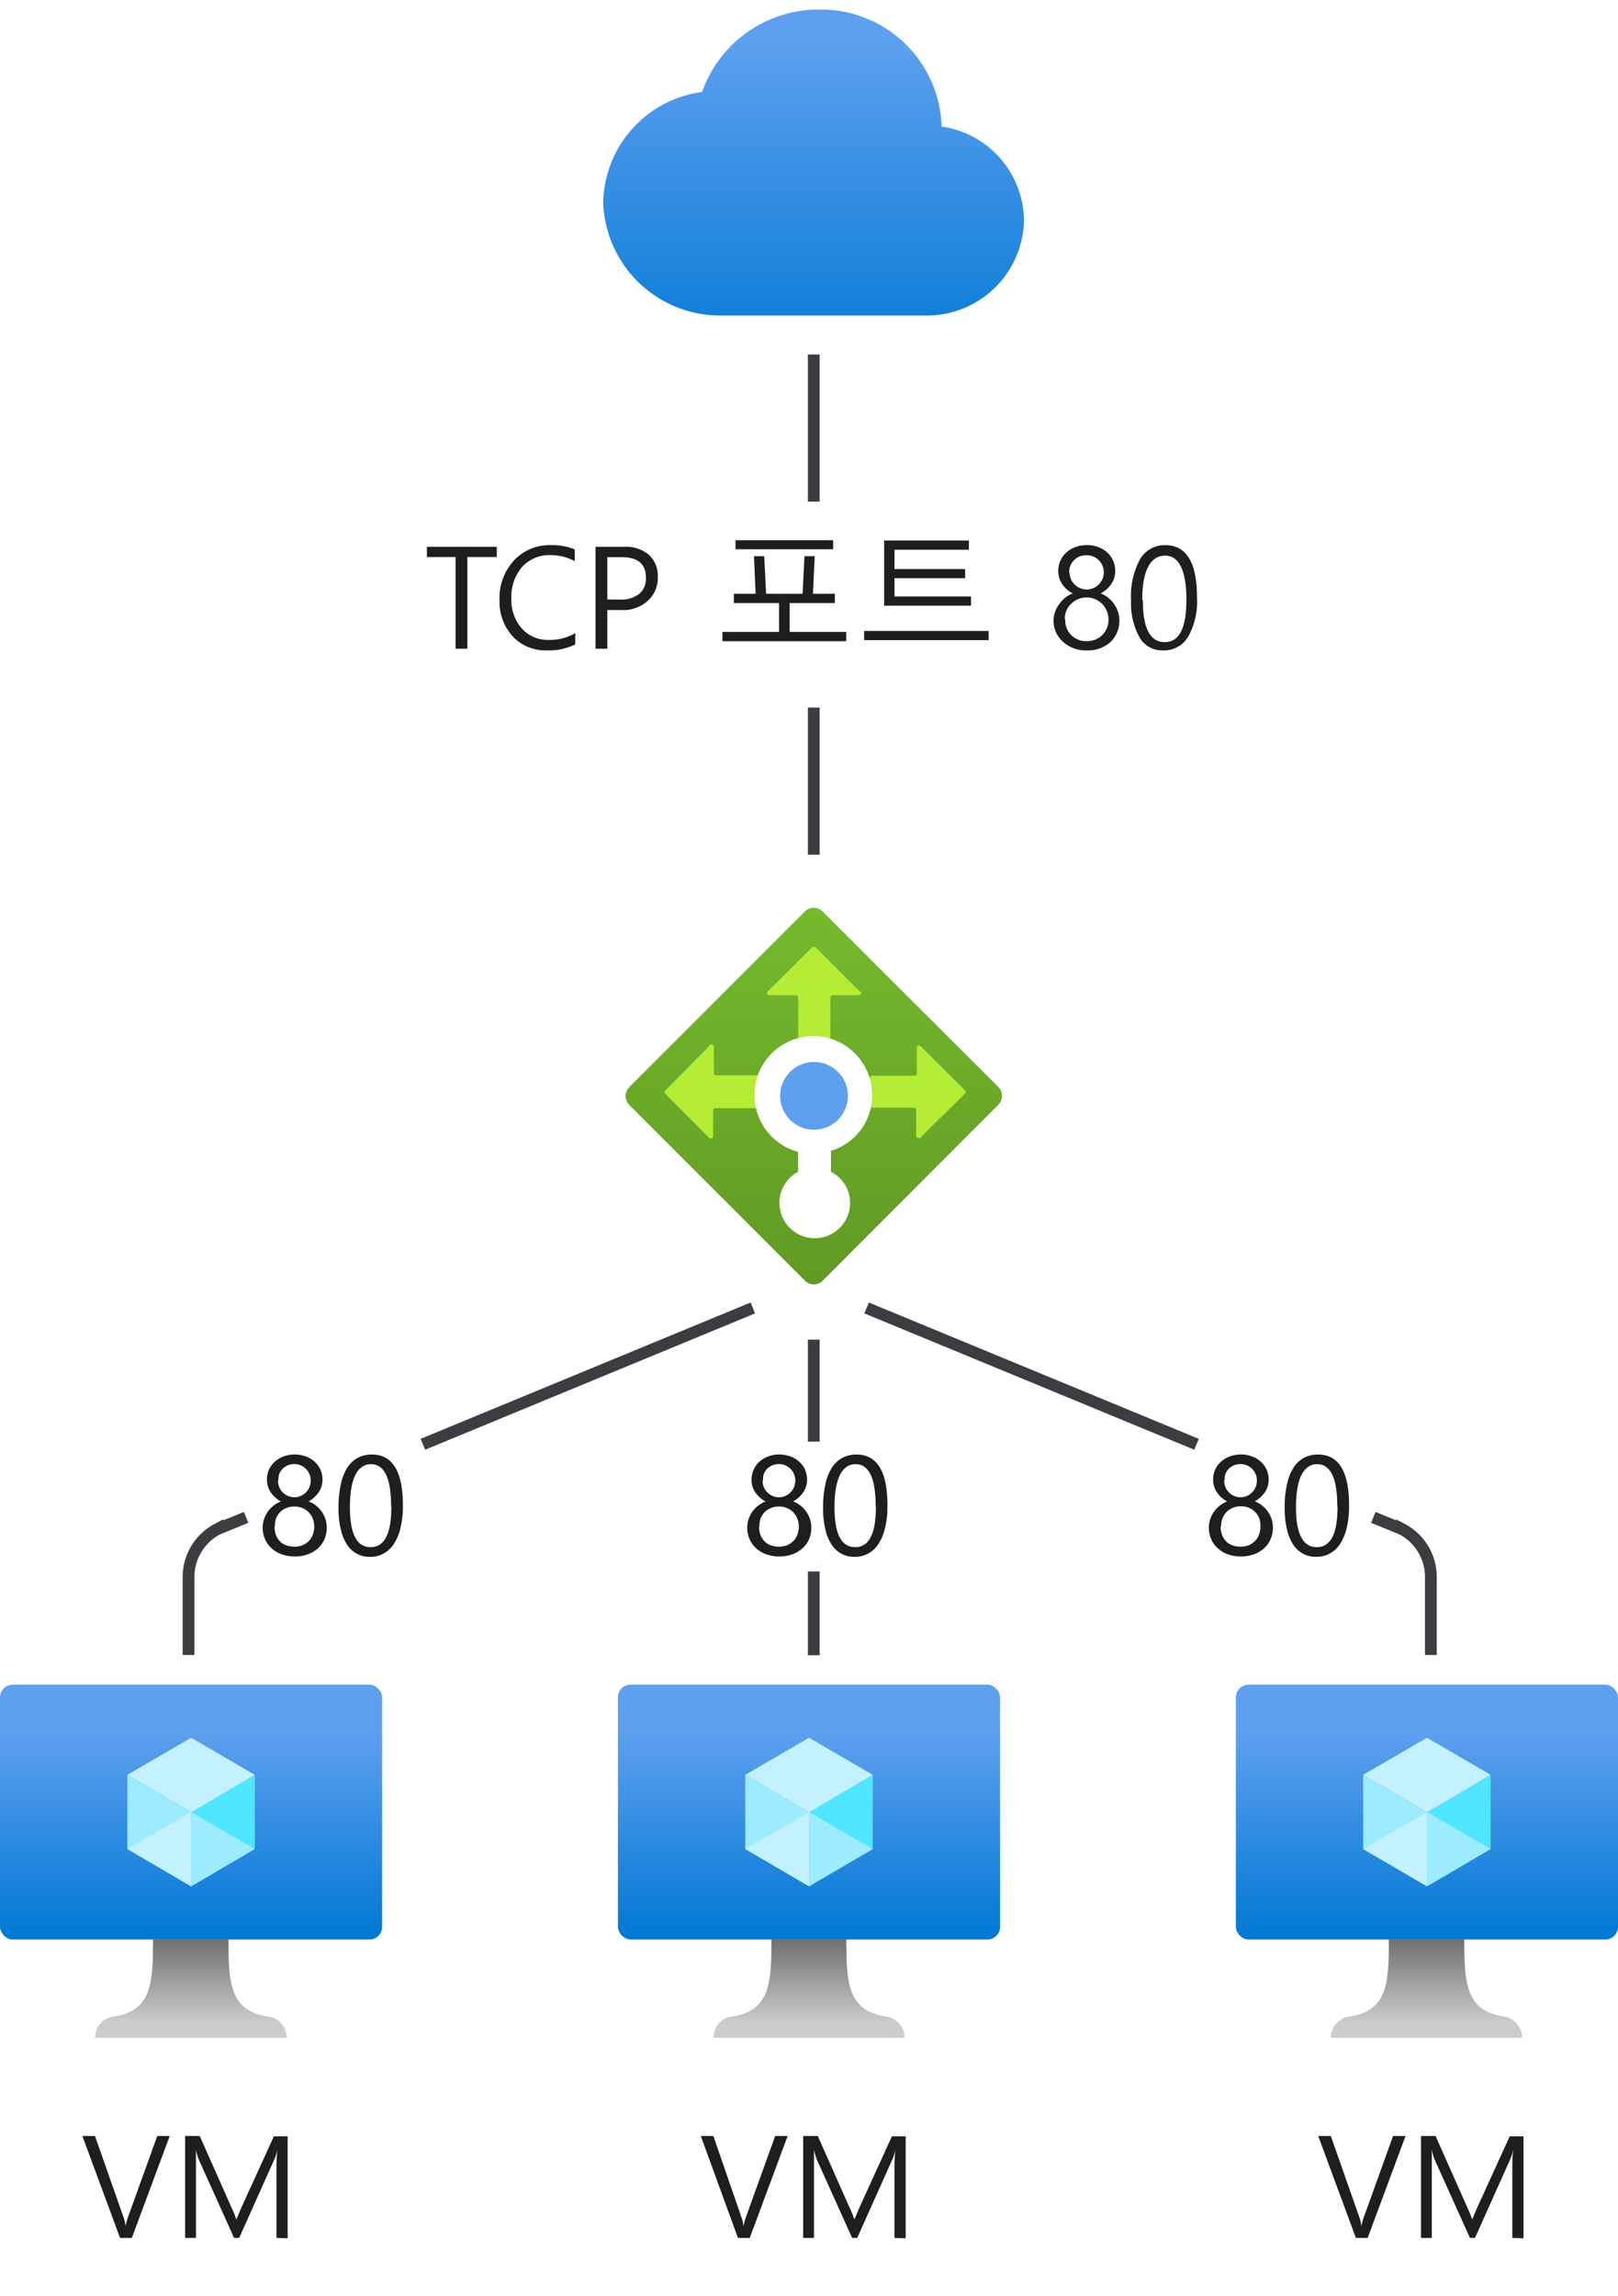 <svg id="Layer_1" data-name="Layer 1" xmlns="http://www.w3.org/2000/svg" xmlns:xlink="http://www.w3.org/1999/xlink" viewBox="0 0 137.47 195.04"><defs><style>.cls-1{fill:#fff;}.cls-2{fill:url(#linear-gradient);}.cls-3{fill:url(#linear-gradient-2);}.cls-4{fill:#b4ec36;}.cls-5{fill:#5ea0ef;}.cls-6{fill:url(#linear-gradient-3);}.cls-7{fill:#50e6ff;}.cls-8{fill:#c3f1ff;}.cls-9{fill:#9cebff;}.cls-10{fill:url(#linear-gradient-4);}.cls-11{fill:url(#linear-gradient-5);}.cls-12{fill:url(#linear-gradient-6);}.cls-13{fill:url(#linear-gradient-7);}.cls-14{fill:url(#linear-gradient-8);}.cls-15{fill:none;stroke:#3c3c41;stroke-miterlimit:10;}.cls-16{fill:#1e1e1e;}</style><linearGradient id="linear-gradient" x1="69.14" y1="849.49" x2="69.14" y2="885.26" gradientTransform="translate(0 -852.79)" gradientUnits="userSpaceOnUse"><stop offset="0.18" stop-color="#5ea0ef"/><stop offset="1" stop-color="#0078d4"/></linearGradient><linearGradient id="linear-gradient-2" x1="69.14" y1="965.18" x2="69.14" y2="928.08" gradientTransform="translate(0 -852.79)" gradientUnits="userSpaceOnUse"><stop offset="0" stop-color="#5e9624"/><stop offset="0.02" stop-color="#5f9724"/><stop offset="1" stop-color="#76bc2d"/></linearGradient><linearGradient id="linear-gradient-3" x1="68.74" y1="1017.54" x2="68.74" y2="995.89" gradientTransform="translate(0 -852.79)" gradientUnits="userSpaceOnUse"><stop offset="0" stop-color="#0078d4"/><stop offset="0.82" stop-color="#5ea0ef"/></linearGradient><linearGradient id="linear-gradient-4" x1="68.74" y1="1025.89" x2="68.74" y2="1017.54" gradientTransform="translate(0 -852.79)" gradientUnits="userSpaceOnUse"><stop offset="0.15" stop-color="#ccc"/><stop offset="1" stop-color="#707070"/></linearGradient><linearGradient id="linear-gradient-5" x1="16.24" y1="1017.54" x2="16.24" y2="995.89" xlink:href="#linear-gradient-3"/><linearGradient id="linear-gradient-6" x1="16.24" y1="1025.89" x2="16.24" y2="1017.54" xlink:href="#linear-gradient-4"/><linearGradient id="linear-gradient-7" x1="121.24" y1="1017.54" x2="121.24" y2="995.89" xlink:href="#linear-gradient-3"/><linearGradient id="linear-gradient-8" x1="121.24" y1="1025.89" x2="121.24" y2="1017.54" xlink:href="#linear-gradient-4"/></defs><title>OJ104939023</title><g id="Shapes"><rect class="cls-1" width="137.47" height="195.04"/><path class="cls-2" d="M87,18.65a8.15,8.15,0,0,0-7-7.9A10.25,10.25,0,0,0,69.59.81a10.51,10.51,0,0,0-9.94,7,9.67,9.67,0,0,0-8.4,9.45A9.94,9.94,0,0,0,61.34,26.8H79A8.25,8.25,0,0,0,87,18.65Z"/><path class="cls-3" d="M53.47,92.34,68.38,77.43a1.07,1.07,0,0,1,1.51,0l0,0L84.82,92.34a1.07,1.07,0,0,1,0,1.51l0,0L69.89,108.8a1.06,1.06,0,0,1-1.49,0L53.47,93.87a1.06,1.06,0,0,1,0-1.51Z"/><path class="cls-4" d="M73.05,84.22l-3.76-3.75a.23.23,0,0,0-.29,0l-3.77,3.75a.17.17,0,0,0,0,.25.17.17,0,0,0,.19.07h2.2a.2.2,0,0,1,.2.19h0v3.56a.18.18,0,0,0,.19.19h2.35a.18.18,0,0,0,.19-.19h0V84.73a.2.2,0,0,1,.2-.19h2.2a.19.19,0,0,0,.22-.13.17.17,0,0,0-.08-.19Z"/><path class="cls-4" d="M60.26,88.86l-3.74,3.78a.2.2,0,0,0,0,.27l3.74,3.75a.19.19,0,0,0,.27,0,.17.17,0,0,0,.06-.15V94.33a.19.19,0,0,1,.2-.19h3.55a.18.18,0,0,0,.18-.18V91.6a.18.18,0,0,0-.06-.25l-.06,0H60.84a.18.18,0,0,1-.19-.16V89a.21.21,0,0,0-.13-.27.2.2,0,0,0-.26.13Z"/><path class="cls-4" d="M78.17,96.66,82,92.89a.19.19,0,0,0,0-.26l-3.79-3.77a.19.19,0,0,0-.27,0,.31.31,0,0,0-.05.12v2.22a.18.18,0,0,1-.17.18H74.1a.18.18,0,0,0-.18.18h0a0,0,0,0,0,0,0v2.34a.18.18,0,0,0,.15.2h3.58a.18.18,0,0,1,.19.19h0v2.21a.21.21,0,0,0,.22.17.19.19,0,0,0,.1,0Z"/><path class="cls-1" d="M74.1,93.11a5,5,0,1,0-6.29,4.74v1.69a3,3,0,1,0,4.1,1.31,3.07,3.07,0,0,0-1.31-1.31V97.76A4.91,4.91,0,0,0,74.1,93.11Z"/><circle id="e99c3387-15c3-4f28-bd4b-cb209b430e06" class="cls-5" cx="69.16" cy="93.09" r="2.88"/><rect class="cls-6" x="52.5" y="143.11" width="32.47" height="21.65" rx="1.08"/><polygon class="cls-7" points="74.15 150.77 74.15 157.07 68.74 160.24 68.74 153.93 74.15 150.77"/><polygon class="cls-8" points="74.15 150.77 68.74 153.95 63.32 150.77 68.74 147.62 74.15 150.77"/><polygon class="cls-9" points="68.74 153.95 68.74 160.24 63.32 157.07 63.32 150.77 68.74 153.95"/><polygon class="cls-8" points="63.32 157.07 68.74 153.93 68.74 160.24 63.32 157.07"/><polygon class="cls-9" points="74.15 157.07 68.74 153.93 68.74 160.24 74.15 157.07"/><path class="cls-10" d="M75.25,171.3c-3.21-.5-3.34-2.81-3.34-6.55H65.54c0,3.74-.11,6.05-3.32,6.55a1.8,1.8,0,0,0-1.6,1.81H76.85A1.79,1.79,0,0,0,75.25,171.3Z"/><rect class="cls-11" y="143.11" width="32.47" height="21.65" rx="1.08"/><polygon class="cls-7" points="21.65 150.77 21.65 157.07 16.24 160.24 16.24 153.93 21.65 150.77"/><polygon class="cls-8" points="21.65 150.77 16.24 153.95 10.82 150.77 16.24 147.62 21.65 150.77"/><polygon class="cls-9" points="16.24 153.95 16.24 160.24 10.82 157.07 10.82 150.77 16.24 153.95"/><polygon class="cls-8" points="10.82 157.07 16.24 153.93 16.24 160.24 10.82 157.07"/><polygon class="cls-9" points="21.65 157.07 16.24 153.93 16.24 160.24 21.65 157.07"/><path class="cls-12" d="M22.75,171.3c-3.21-.5-3.34-2.81-3.34-6.55H13c0,3.74-.11,6.05-3.32,6.55a1.8,1.8,0,0,0-1.6,1.81H24.35A1.79,1.79,0,0,0,22.75,171.3Z"/><rect class="cls-13" x="105" y="143.11" width="32.47" height="21.65" rx="1.08"/><polygon class="cls-7" points="126.65 150.77 126.65 157.07 121.24 160.24 121.24 153.93 126.65 150.77"/><polygon class="cls-8" points="126.65 150.77 121.24 153.95 115.82 150.77 121.24 147.62 126.65 150.77"/><polygon class="cls-9" points="121.24 153.95 121.24 160.24 115.82 157.07 115.82 150.77 121.24 153.95"/><polygon class="cls-8" points="115.82 157.07 121.24 153.93 121.24 160.24 115.82 157.07"/><polygon class="cls-9" points="126.65 157.07 121.24 153.93 121.24 160.24 126.65 157.07"/><path class="cls-14" d="M127.75,171.3c-3.21-.5-3.34-2.81-3.34-6.55H118c0,3.74-.11,6.05-3.32,6.55a1.8,1.8,0,0,0-1.6,1.81h16.23A1.79,1.79,0,0,0,127.75,171.3Z"/><line class="cls-15" x1="69.14" y1="30.11" x2="69.14" y2="42.61"/><line class="cls-15" x1="69.14" y1="60.11" x2="69.14" y2="72.61"/><line class="cls-15" x1="69.14" y1="133.49" x2="69.14" y2="140.61"/><line class="cls-15" x1="69.14" y1="113.8" x2="69.14" y2="122.46"/><path class="cls-15" d="M20.91,128.9l-2.45,1a4.6,4.6,0,0,0-2.44,4v6.69"/><line class="cls-15" x1="63.96" y1="111.11" x2="35.93" y2="122.69"/><path class="cls-15" d="M116.68,128.9l2.45,1a4.6,4.6,0,0,1,2.44,4v6.69"/><line class="cls-15" x1="73.63" y1="111.11" x2="101.66" y2="122.69"/><path class="cls-16" d="M22.32,129.76a2.18,2.18,0,0,1,.1-.67,2.6,2.6,0,0,1,.3-.63,2.47,2.47,0,0,1,.49-.53,2.41,2.41,0,0,1,.66-.38,2.51,2.51,0,0,1-.87-.78,1.94,1.94,0,0,1-.32-1.06,2,2,0,0,1,.67-1.54,2.5,2.5,0,0,1,.75-.45,2.76,2.76,0,0,1,1.88,0,2.21,2.21,0,0,1,.75.45,2.1,2.1,0,0,1,.5.68,2.26,2.26,0,0,1,.17.85,1.91,1.91,0,0,1-.32,1.06,2.48,2.48,0,0,1-.86.78,2.22,2.22,0,0,1,.65.38,2.47,2.47,0,0,1,.49.53,2.6,2.6,0,0,1,.3.63,2.22,2.22,0,0,1,.1.67,2.49,2.49,0,0,1-.19,1,2.19,2.19,0,0,1-.56.78,2.56,2.56,0,0,1-.87.51,3.14,3.14,0,0,1-1.1.18,3.21,3.21,0,0,1-1.1-.18,2.52,2.52,0,0,1-.86-.51,2.19,2.19,0,0,1-.56-.78A2.34,2.34,0,0,1,22.32,129.76Zm1-.08a2.16,2.16,0,0,0,.12.71,1.54,1.54,0,0,0,.34.54,1.42,1.42,0,0,0,.53.34,2.06,2.06,0,0,0,.7.12,2,2,0,0,0,.68-.12,1.58,1.58,0,0,0,.53-.35,1.3,1.3,0,0,0,.35-.54,1.85,1.85,0,0,0,.13-.7,1.88,1.88,0,0,0-.12-.66,1.7,1.7,0,0,0-.34-.54,1.68,1.68,0,0,0-.54-.37,1.63,1.63,0,0,0-.69-.13,1.69,1.69,0,0,0-.67.12,1.62,1.62,0,0,0-.54.35,1.73,1.73,0,0,0-.35.54A1.8,1.8,0,0,0,23.36,129.68Zm.3-3.9a1.39,1.39,0,0,0,.85,1.3,1.35,1.35,0,0,0,1.08,0,1.43,1.43,0,0,0,.44-.3,1.37,1.37,0,0,0,.3-.45,1.46,1.46,0,0,0,.11-.55,1.39,1.39,0,0,0-1.39-1.41,1.56,1.56,0,0,0-.57.11,1.63,1.63,0,0,0-.44.3,1.41,1.41,0,0,0-.28.45A1.52,1.52,0,0,0,23.66,125.78Z"/><path class="cls-16" d="M34.23,127.87a7.81,7.81,0,0,1-.19,1.87,4.19,4.19,0,0,1-.55,1.37,2.34,2.34,0,0,1-2.07,1.14,2.21,2.21,0,0,1-1.13-.28,2.33,2.33,0,0,1-.84-.81,4,4,0,0,1-.51-1.31,7.58,7.58,0,0,1-.18-1.78,9.05,9.05,0,0,1,.19-1.94,4.3,4.3,0,0,1,.54-1.42,2.45,2.45,0,0,1,.89-.86,2.54,2.54,0,0,1,1.21-.29Q34.23,123.56,34.23,127.87Zm-1,.09c0-2.39-.57-3.58-1.71-3.58s-1.79,1.21-1.79,3.65c0,2.27.58,3.4,1.76,3.4S33.25,130.28,33.25,128Z"/><path class="cls-16" d="M63.49,129.76a2.18,2.18,0,0,1,.1-.67,2.6,2.6,0,0,1,.3-.63,2.47,2.47,0,0,1,.49-.53,2.41,2.41,0,0,1,.66-.38,2.51,2.51,0,0,1-.87-.78,1.94,1.94,0,0,1-.32-1.06,2.11,2.11,0,0,1,.18-.86,1.94,1.94,0,0,1,.49-.68,2.5,2.5,0,0,1,.75-.45,2.76,2.76,0,0,1,1.88,0,2.21,2.21,0,0,1,.75.45,2.1,2.1,0,0,1,.5.68,2.26,2.26,0,0,1,.17.85,1.91,1.91,0,0,1-.32,1.06,2.48,2.48,0,0,1-.86.78,2.22,2.22,0,0,1,.65.38,2.47,2.47,0,0,1,.49.53,2.6,2.6,0,0,1,.3.63,2.22,2.22,0,0,1,.1.67,2.49,2.49,0,0,1-.19,1,2.19,2.19,0,0,1-.56.78,2.56,2.56,0,0,1-.87.51,3.14,3.14,0,0,1-1.1.18,3.21,3.21,0,0,1-1.1-.18,2.52,2.52,0,0,1-.86-.51,2.19,2.19,0,0,1-.56-.78A2.34,2.34,0,0,1,63.49,129.76Zm1-.08a2.16,2.16,0,0,0,.12.71,1.54,1.54,0,0,0,.34.54,1.42,1.42,0,0,0,.53.34,2.06,2.06,0,0,0,.7.12,2,2,0,0,0,.68-.12,1.58,1.58,0,0,0,.53-.35,1.3,1.3,0,0,0,.35-.54,1.85,1.85,0,0,0,.13-.7,1.88,1.88,0,0,0-.12-.66,1.7,1.7,0,0,0-.34-.54,1.68,1.68,0,0,0-.54-.37,1.63,1.63,0,0,0-.69-.13,1.69,1.69,0,0,0-.67.12,1.62,1.62,0,0,0-.54.35,1.73,1.73,0,0,0-.35.54A1.8,1.8,0,0,0,64.53,129.68Zm.3-3.9a1.39,1.39,0,0,0,.85,1.3,1.35,1.35,0,0,0,1.08,0,1.43,1.43,0,0,0,.44-.3,1.37,1.37,0,0,0,.3-.45,1.46,1.46,0,0,0,.11-.55,1.39,1.39,0,0,0-1.39-1.41,1.56,1.56,0,0,0-.57.11,1.63,1.63,0,0,0-.44.3,1.41,1.41,0,0,0-.28.45A1.52,1.52,0,0,0,64.83,125.78Z"/><path class="cls-16" d="M75.4,127.87a7.81,7.81,0,0,1-.19,1.87,4.19,4.19,0,0,1-.55,1.37,2.34,2.34,0,0,1-2.07,1.14,2.21,2.21,0,0,1-1.13-.28,2.33,2.33,0,0,1-.84-.81,4,4,0,0,1-.51-1.31,7.58,7.58,0,0,1-.18-1.78,9.05,9.05,0,0,1,.19-1.94,4.3,4.3,0,0,1,.54-1.42,2.45,2.45,0,0,1,.89-.86,2.54,2.54,0,0,1,1.21-.29Q75.4,123.56,75.4,127.87Zm-1,.09c0-2.39-.57-3.58-1.71-3.58s-1.79,1.21-1.79,3.65c0,2.27.58,3.4,1.76,3.4S74.42,130.28,74.42,128Z"/><path class="cls-16" d="M102.71,129.76a2.18,2.18,0,0,1,.1-.67,2.6,2.6,0,0,1,.3-.63,2.47,2.47,0,0,1,.49-.53,2.41,2.41,0,0,1,.66-.38,2.51,2.51,0,0,1-.87-.78,1.94,1.94,0,0,1-.32-1.06,2,2,0,0,1,.67-1.54,2.5,2.5,0,0,1,.75-.45,2.76,2.76,0,0,1,1.88,0,2.21,2.21,0,0,1,.75.45,2.1,2.1,0,0,1,.5.68,2.26,2.26,0,0,1,.17.85,1.91,1.91,0,0,1-.32,1.06,2.48,2.48,0,0,1-.86.78,2.22,2.22,0,0,1,.65.38,2.47,2.47,0,0,1,.49.53,2.6,2.6,0,0,1,.3.63,2.22,2.22,0,0,1,.1.67,2.34,2.34,0,0,1-.2,1,2,2,0,0,1-.56.78,2.42,2.42,0,0,1-.86.51,3.14,3.14,0,0,1-1.1.18,3.21,3.21,0,0,1-1.1-.18,2.52,2.52,0,0,1-.86-.51,2.19,2.19,0,0,1-.56-.78A2.34,2.34,0,0,1,102.71,129.76Zm1-.08a1.93,1.93,0,0,0,.12.71,1.54,1.54,0,0,0,.34.54,1.42,1.42,0,0,0,.53.34,2.06,2.06,0,0,0,.7.12,2,2,0,0,0,.68-.12,1.58,1.58,0,0,0,.53-.35,1.3,1.3,0,0,0,.35-.54,1.85,1.85,0,0,0,.13-.7A1.88,1.88,0,0,0,107,129a1.7,1.7,0,0,0-.34-.54,1.68,1.68,0,0,0-.54-.37,1.63,1.63,0,0,0-.69-.13,1.69,1.69,0,0,0-.67.12,1.62,1.62,0,0,0-.54.35,1.73,1.73,0,0,0-.35.54A1.8,1.8,0,0,0,103.75,129.68Zm.3-3.9a1.39,1.39,0,0,0,.85,1.3,1.35,1.35,0,0,0,1.08,0,1.43,1.43,0,0,0,.44-.3,1.37,1.37,0,0,0,.3-.45,1.46,1.46,0,0,0,.11-.55,1.39,1.39,0,0,0-1.39-1.41,1.56,1.56,0,0,0-.57.11,1.63,1.63,0,0,0-.44.3,1.41,1.41,0,0,0-.28.45A1.52,1.52,0,0,0,104.05,125.78Z"/><path class="cls-16" d="M114.62,127.87a7.81,7.81,0,0,1-.19,1.87,4.19,4.19,0,0,1-.55,1.37,2.34,2.34,0,0,1-2.07,1.14,2.21,2.21,0,0,1-1.13-.28,2.33,2.33,0,0,1-.84-.81,4,4,0,0,1-.51-1.31,7.58,7.58,0,0,1-.18-1.78,8.46,8.46,0,0,1,.19-1.94,4.3,4.3,0,0,1,.54-1.42,2.45,2.45,0,0,1,.89-.86,2.54,2.54,0,0,1,1.21-.29Q114.62,123.56,114.62,127.87Zm-1,.09c0-2.39-.57-3.58-1.71-3.58s-1.8,1.21-1.8,3.65c0,2.27.59,3.4,1.77,3.4S113.64,130.28,113.64,128Z"/></g><g id="txt"><path class="cls-16" d="M42.21,47.32h-2.5v7.79h-1V47.32H36.27v-.87h5.94Z"/><path class="cls-16" d="M48.87,54.74a5,5,0,0,1-2.38.51,3.81,3.81,0,0,1-2.94-1.2,4.4,4.4,0,0,1-1.11-3.11,4.69,4.69,0,0,1,1.22-3.32,4.13,4.13,0,0,1,3.17-1.31,5,5,0,0,1,2,.36v1a4.18,4.18,0,0,0-2-.51,3.11,3.11,0,0,0-2.47,1,3.88,3.88,0,0,0-.91,2.67,3.65,3.65,0,0,0,.86,2.53,2.94,2.94,0,0,0,2.31,1,4.25,4.25,0,0,0,2.26-.58Z"/><path class="cls-16" d="M51.6,51.82v3.29h-1V46.45H53a3.06,3.06,0,0,1,2.12.67,2.43,2.43,0,0,1,.77,1.9,2.61,2.61,0,0,1-.9,2.06,3.09,3.09,0,0,1-2.22.74Zm0-4.49v3.6h1.09a2.41,2.41,0,0,0,1.62-.48,1.7,1.7,0,0,0,.57-1.38c0-1.16-.69-1.74-2.06-1.74Z"/><path class="cls-16" d="M69.07,50.44h1.86v.79H67.09v2.45H71.9v.79H61.38v-.79h4.81V51.23H62.35v-.79H64.2l-.14-3.19h.87l.16,3.19h3.1l.16-3.19h.87Zm-6.58-4.55h8.3v.77h-8.3Z"/><path class="cls-16" d="M73.42,54.38V53.6H84v.78Zm8.9-7.68H76v1.64h6v.78H76v1.55H82.5v.78H75.12V45.92h7.2Z"/><path class="cls-16" d="M89.51,52.69A2.36,2.36,0,0,1,90,51.32a2.39,2.39,0,0,1,1.15-.91,2.37,2.37,0,0,1-.9-.79,2,2,0,0,1-.34-1.1,2.2,2.2,0,0,1,.31-1.13,2.15,2.15,0,0,1,.87-.79,2.6,2.6,0,0,1,1.24-.29,2.52,2.52,0,0,1,1.74.62,2.09,2.09,0,0,1,.68,1.59,1.88,1.88,0,0,1-.34,1.1,2.5,2.5,0,0,1-.89.79,2.51,2.51,0,0,1,.82,4.14,2.88,2.88,0,0,1-2,.7,2.83,2.83,0,0,1-2-.71A2.39,2.39,0,0,1,89.51,52.69Zm1-.08a1.74,1.74,0,0,0,1.83,1.85,1.79,1.79,0,0,0,1.32-.52,1.82,1.82,0,0,0,.52-1.33A1.86,1.86,0,0,0,91,51.3,1.72,1.72,0,0,0,90.47,52.61Zm.36-4a1.47,1.47,0,0,0,1.47,1.47,1.44,1.44,0,0,0,1-.42,1.42,1.42,0,0,0,.44-1,1.44,1.44,0,0,0-1.47-1.49,1.42,1.42,0,0,0-1.47,1.49Z"/><path class="cls-16" d="M96.1,51a6.53,6.53,0,0,1,.75-3.47A2.4,2.4,0,0,1,99,46.31q2.7,0,2.7,4.43a6.18,6.18,0,0,1-.75,3.35,2.38,2.38,0,0,1-2.14,1.16,2.21,2.21,0,0,1-2-1.12A6,6,0,0,1,96.1,51Zm1,0c0,2.37.62,3.55,1.86,3.55s1.84-1.2,1.84-3.61-.6-3.74-1.8-3.74S97.05,48.37,97.05,50.91Z"/><path class="cls-16" d="M14.42,181.45l-3.22,8.66h-1L7,181.45H8.07l2.43,6.92a3.16,3.16,0,0,1,.17.76h0a4.18,4.18,0,0,1,.2-.77l2.49-6.91Z"/><path class="cls-16" d="M23.49,190.11v-5.85c0-.45,0-1,.08-1.67h0a4.11,4.11,0,0,1-.25.82l-3,6.7h-.43l-3-6.66a3.81,3.81,0,0,1-.24-.86h0c0,.21,0,.77,0,1.65v5.87h-.92v-8.66h1.24l2.71,6.1a7.77,7.77,0,0,1,.4,1h0l.42-1,2.77-6.07h1.17v8.66Z"/><path class="cls-16" d="M66.92,181.45l-3.22,8.66h-1l-3.16-8.66h1.07L63,188.37a3.16,3.16,0,0,1,.17.76h0a4.18,4.18,0,0,1,.2-.77l2.49-6.91Z"/><path class="cls-16" d="M76,190.11v-5.85c0-.45,0-1,.08-1.67h0a4.11,4.11,0,0,1-.25.82l-3,6.7h-.43l-3-6.66a3.81,3.81,0,0,1-.24-.86h0c0,.21,0,.77,0,1.65v5.87h-.92v-8.66h1.24l2.71,6.1a7.77,7.77,0,0,1,.4,1h0l.42-1,2.77-6.07h1.17v8.66Z"/><path class="cls-16" d="M119.42,181.45l-3.22,8.66h-1L112,181.45h1.07l2.43,6.92a3.16,3.16,0,0,1,.17.76h0a4.18,4.18,0,0,1,.2-.77l2.49-6.91Z"/><path class="cls-16" d="M128.49,190.11v-5.85c0-.45,0-1,.08-1.67h0a4.11,4.11,0,0,1-.25.82l-3,6.7h-.43l-3-6.66a3.81,3.81,0,0,1-.24-.86h0c0,.21,0,.77,0,1.65v5.87h-.92v-8.66h1.24l2.71,6.1a7.77,7.77,0,0,1,.4,1h0l.42-1,2.77-6.07h1.17v8.66Z"/></g></svg>